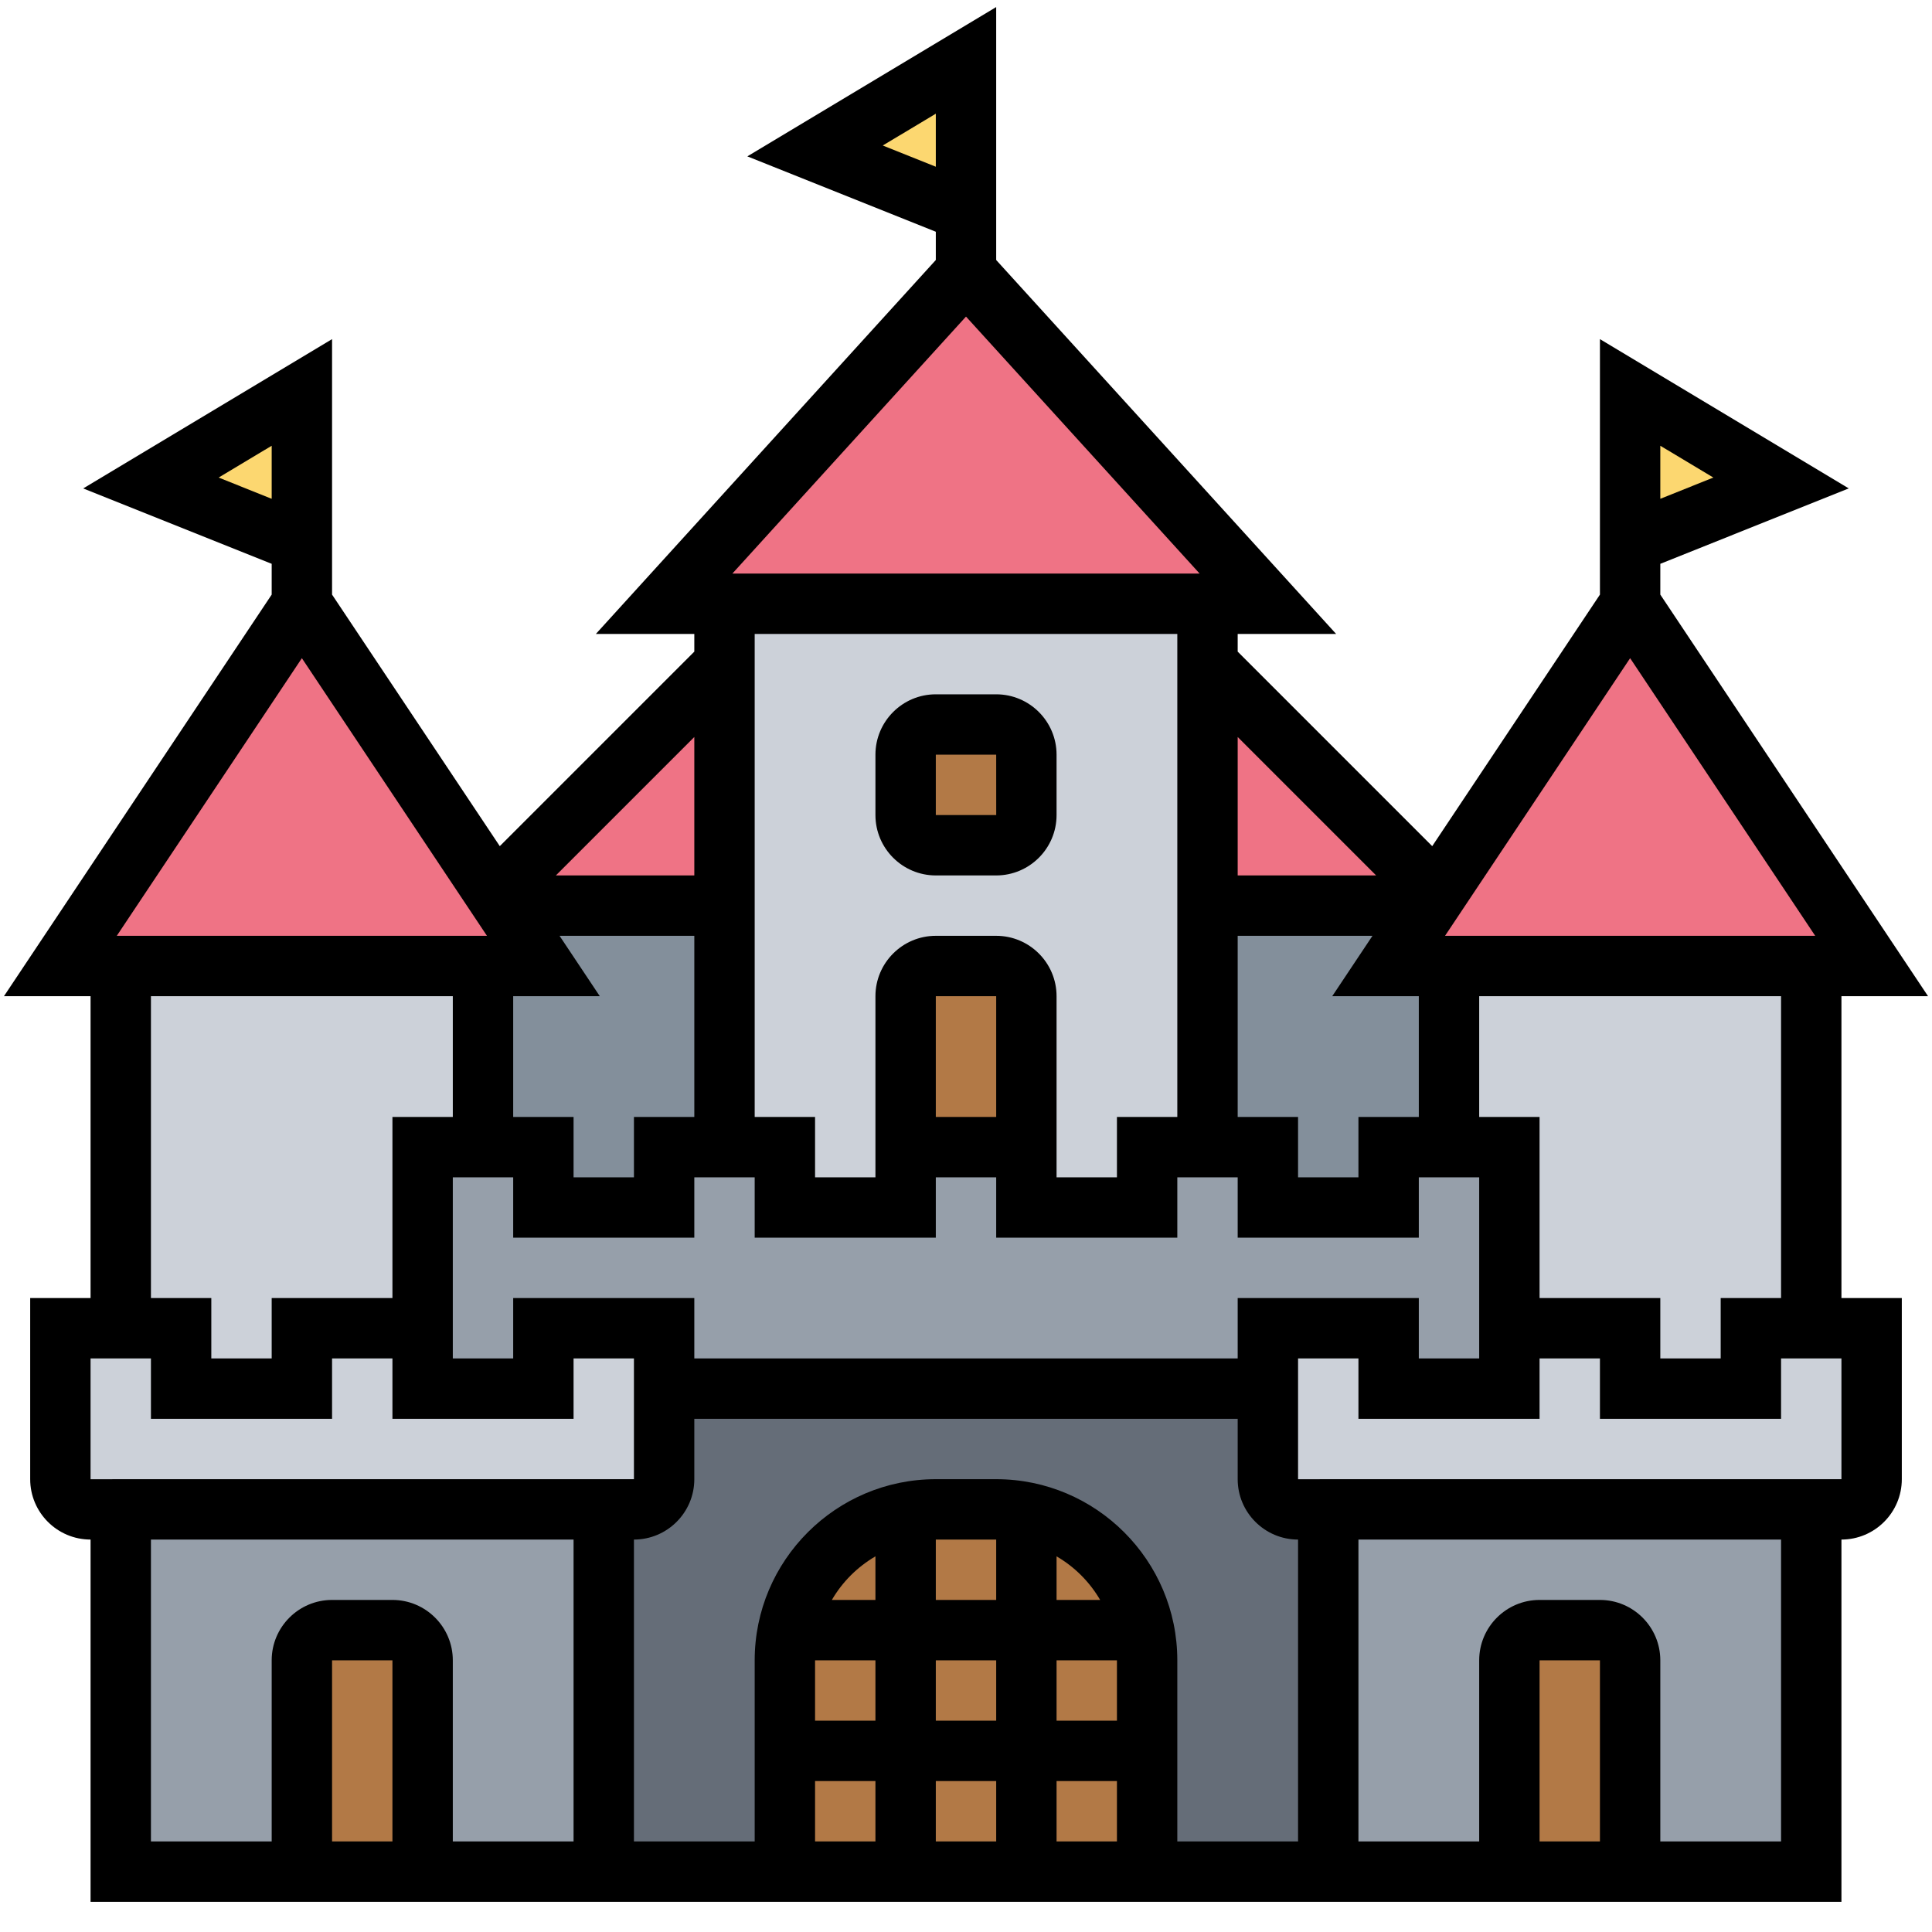 <svg id="_x33_0" enable-background="new 0 0 64 64" height="512" viewBox="0 0 64 64" width="512" xmlns="http://www.w3.org/2000/svg"><g><g><g><path d="m46 32h2v6h-2v2h-4v-2h-2v-8h7.33z" fill="#838f9b"/></g><g><path d="m16.67 30h7.33v8h-2v2h-4v-2h-2v-6h2z" fill="#838f9b"/></g><g><path d="m60 32v12h-2v2h-4v-2h-4v-6h-2v-6z" fill="#ccd1d9"/></g><g><path d="m16 32v6h-2v6h-4v2h-4v-2h-2v-12z" fill="#ccd1d9"/></g><g><path d="m40 22v8 8h-2v2h-4v-2-5c0-.55-.45-1-1-1h-2c-.55 0-1 .45-1 1v5 2h-4v-2h-2v-8-8-2h16zm-6 5v-2c0-.55-.45-1-1-1h-2c-.55 0-1 .45-1 1v2c0 .55.45 1 1 1h2c.55 0 1-.45 1-1z" fill="#ccd1d9"/></g><g><path d="m47.6 29.6-.27.4h-7.33v-8z" fill="#ef7385"/></g><g><path d="m24 22v8h-7.33l-.27-.4z" fill="#ef7385"/></g><g><path d="m34 25v2c0 .55-.45 1-1 1h-2c-.55 0-1-.45-1-1v-2c0-.55.45-1 1-1h2c.55 0 1 .45 1 1z" fill="#b27946"/></g><g><path d="m34 33v5h-4v-5c0-.55.45-1 1-1h2c.55 0 1 .45 1 1z" fill="#b27946"/></g><g><path d="m14 55v7h-4v-7c0-.55.45-1 1-1h2c.55 0 1 .45 1 1z" fill="#b27946"/></g><g><path d="m54 55v7h-4v-7c0-.55.45-1 1-1h2c.55 0 1 .45 1 1z" fill="#b27946"/></g><g><path d="m37.9 54c-.4-1.96-1.94-3.5-3.9-3.9-.32-.07-.66-.1-1-.1h-2c-.34 0-.68.03-1 .1-1.96.4-3.5 1.94-3.9 3.9-.07.32-.1.66-.1 1v3 4h4 4 4v-4-3c0-.34-.03-.68-.1-1z" fill="#b27946"/></g><g><path d="m42 49c0 .55.45 1 1 1h1v12h-6v-4-3c0-.34-.03-.68-.1-1-.4-1.96-1.94-3.5-3.9-3.9-.32-.07-.66-.1-1-.1h-2c-.34 0-.68.03-1 .1-1.96.4-3.5 1.94-3.9 3.9-.07.32-.1.66-.1 1v3 4h-6v-12h1c.55 0 1-.45 1-1v-3h20z" fill="#656d78"/></g><g><path d="m60 50v12h-6v-7c0-.55-.45-1-1-1h-2c-.55 0-1 .45-1 1v7h-6v-12z" fill="#969faa"/></g><g><path d="m20 50v12h-6v-7c0-.55-.45-1-1-1h-2c-.55 0-1 .45-1 1v7h-6v-12z" fill="#969faa"/></g><g><path d="m50 46h-4v-2h-4v2h-20v-2h-4v2h-4v-2-6h2 2v2h4v-2h2 2v2h4v-2h4v2h4v-2h2 2v2h4v-2h2 2v6z" fill="#969faa"/></g><g><path d="m60 44h2v5c0 .55-.45 1-1 1h-1-16-1c-.55 0-1-.45-1-1v-3-2h4v2h4v-2h4v2h4v-2z" fill="#ccd1d9"/></g><g><path d="m14 44v2h4v-2h4v2 3c0 .55-.45 1-1 1h-1-16-1c-.55 0-1-.45-1-1v-5h2 2v2h4v-2z" fill="#ccd1d9"/></g><g><path d="m59 16-5 2v-5z" fill="#fcd770"/></g><g><path d="m47.6 29.6 6.4-9.6 8 12h-2-12-2l1.33-2z" fill="#ef7385"/></g><g><path d="m10 13v5l-5-2z" fill="#fcd770"/></g><g><path d="m32 2v5l-5-2z" fill="#fcd770"/></g><g><path d="m32 9 10 11h-2-16-2z" fill="#ef7385"/></g><g><path d="m16.67 30 1.33 2h-2-12-2l8-12 6.4 9.6z" fill="#ef7385"/></g></g><g><path d="m31 29h2c1.103 0 2-.897 2-2v-2c0-1.103-.897-2-2-2h-2c-1.103 0-2 .897-2 2v2c0 1.103.897 2 2 2zm0-4h2l.001 2h-2.001z"/><path d="m61 33h2.869l-8.869-13.303v-1.02l6.243-2.498-8.243-4.945v8.463l-5.556 8.333-6.444-6.444v-.586h3.261l-11.261-12.387v-8.379l-8.243 4.946 6.243 2.497v.936l-11.261 12.387h3.261v.586l-6.444 6.444-5.556-8.333v-8.463l-8.243 4.946 6.243 2.497v1.02l-8.869 13.303h2.869v10h-2v6c0 1.103.897 2 2 2v12h58v-12c1.103 0 2-.897 2-2v-6h-2zm-6-18.234 1.757 1.054-1.757.703zm4 28.234h-2v2h-2v-2h-4v-6h-2v-4h10zm-18 0v2h-18v-2h-6v2h-2v-1-1-4h2v2h6v-2h2v2h6v-2h2v2h6v-2h2v2h6v-2h2v4 1 1h-2v-2zm2 18h-4v-6c0-3.309-2.691-6-6-6h-2c-3.309 0-6 2.691-6 6v6h-4v-10c1.103 0 2-.897 2-2v-2h18v2c0 1.103.897 2 2 2zm-8-6h2v2h-2zm-2 2h-2v-2h2zm2-4v-1.444c.599.349 1.094.845 1.444 1.444zm-2 0h-2v-2h2zm-4 0h-1.444c.349-.599.845-1.094 1.444-1.444zm-2 2h2v2h-2zm0 4h2v2h-2zm4 0h2v2h-2zm4 0h2v2h-2zm-15.131-26-1.333-2h4.464v6h-2v2h-2v-2h-2v-4zm13.131 4h-2v-4h2zm8-6h4.465l-1.333 2h2.868v4h-2v2h-2v-2h-2zm6.869 0 6.131-9.197 6.131 9.197zm-2.283-2h-4.586v-4.586zm-16.343-24.18 1.757-1.054v1.757zm2.757 5.667 7.739 8.513h-15.478zm7 10.513v16h-2v2h-2v-1-1-4c0-1.103-.897-2-2-2h-2c-1.103 0-2 .897-2 2v4 1 1h-2v-2h-2v-16zm-16 8h-4.586l4.586-4.586zm-15.757-13.18 1.757-1.054v1.757zm2.757 5.983 6.131 9.197h-12.262zm-5 11.197h10v4h-2v6h-4v2h-2v-2h-2zm-2 12h2v2h6v-2h2v2h6v-2h2v4l-18 .001zm2 6h14v10h-4v-6c0-1.103-.897-2-2-2h-2c-1.103 0-2 .897-2 2v6h-4zm8 10h-2v-6h2zm40 0h-2v-6h2zm6 0h-4v-6c0-1.103-.897-2-2-2h-2c-1.103 0-2 .897-2 2v6h-4v-10h14zm2-12-18 .001v-4.001h2v2h6v-2h2v2h6v-2h2z"/></g></g></svg>